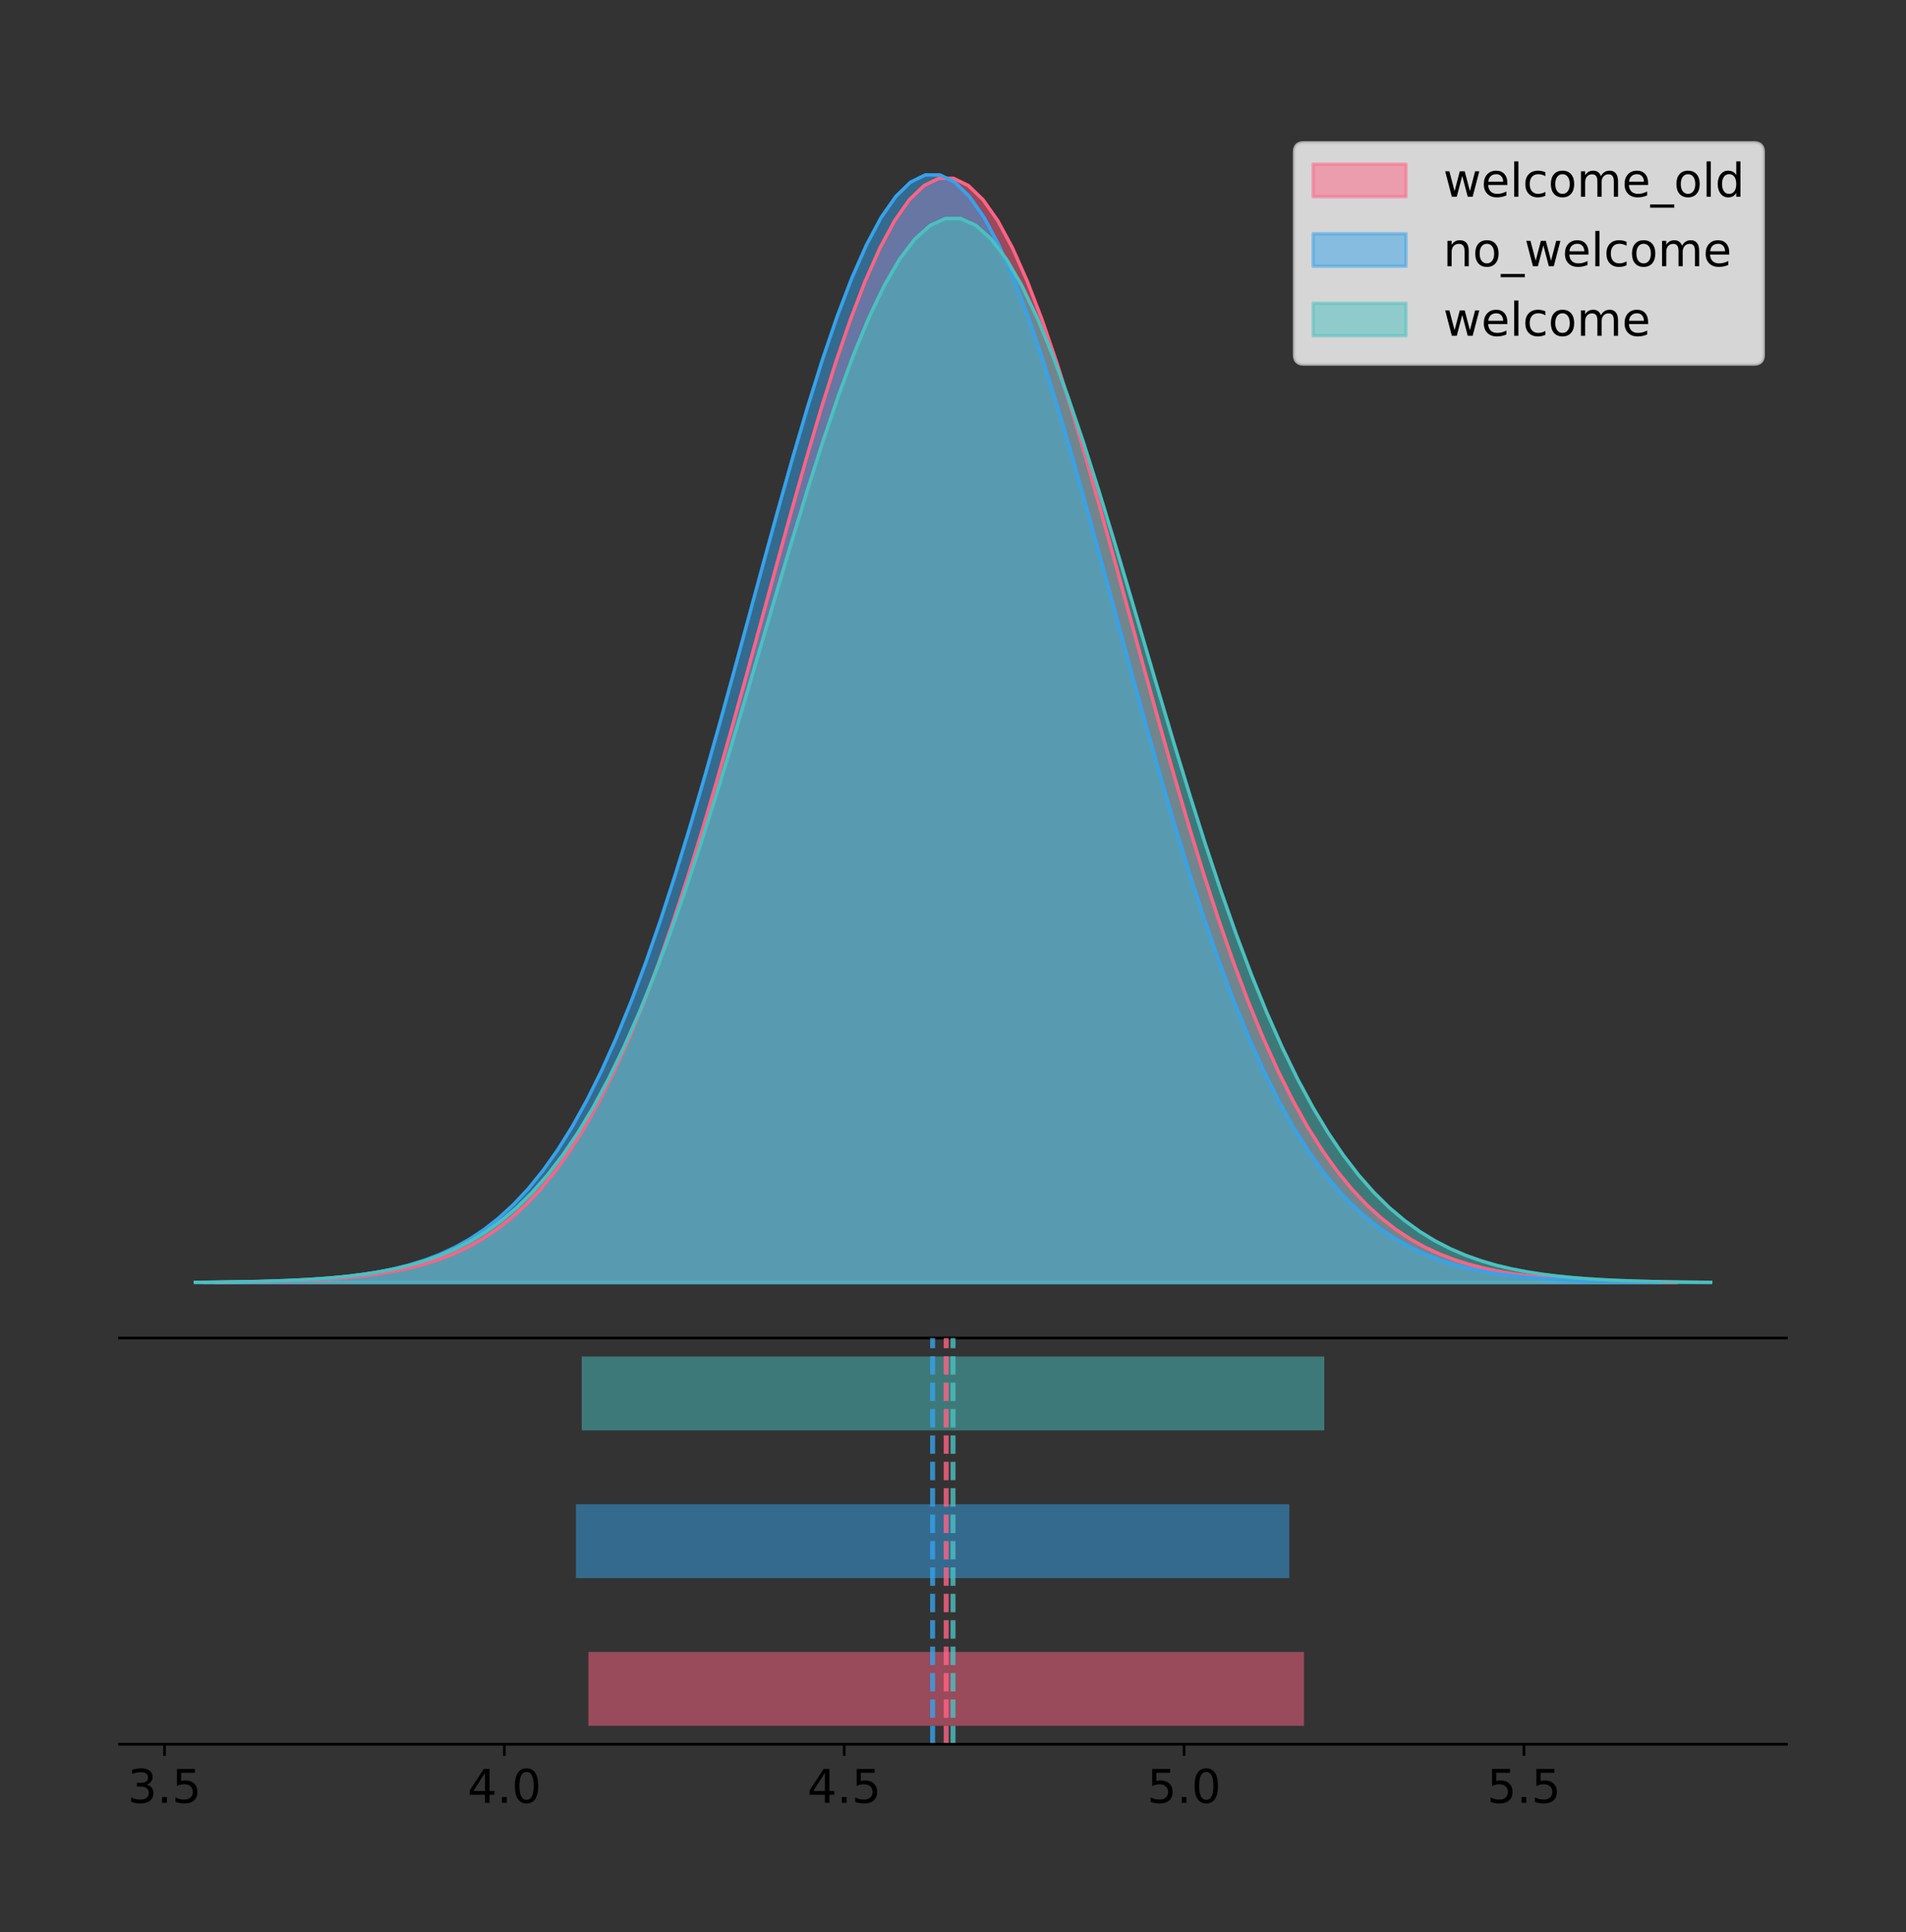 <?xml version="1.0" encoding="utf-8" standalone="no"?>
<!DOCTYPE svg PUBLIC "-//W3C//DTD SVG 1.1//EN"
  "http://www.w3.org/Graphics/SVG/1.1/DTD/svg11.dtd">
<!-- Created with matplotlib (https://matplotlib.org/) -->
<svg height="581.789pt" version="1.1" viewBox="0 0 574.2 581.789" width="574.2pt" xmlns="http://www.w3.org/2000/svg" xmlns:xlink="http://www.w3.org/1999/xlink">
 <rect x="0" y="0" width="574.2" height="581.789" fill="#333333" stroke="none"/>
 <defs>
  <style type="text/css">
*{stroke-linecap:butt;stroke-linejoin:round;}
  </style>
 </defs>
 <g id="figure_1">
  <g id="patch_1">
   <path d="M 0 581.789 
L 574.2 581.789 
L 574.2 0 
L 0 0 
z
" style="fill:none;"/>
  </g>
  <g id="axes_1">
   <g id="patch_2">
    <path d="M 36 402.93 
L 538.2 402.93 
L 538.2 36 
L 36 36 
z
" style="fill:none;"/>
   </g>
   <g id="PolyCollection_1">
    <defs>
     <path d="M 65.082 -195.538 
L 65.082 -195.65 
L 69.526 -195.692 
L 73.97 -195.748 
L 78.414 -195.824 
L 82.858 -195.924 
L 87.302 -196.056 
L 91.745 -196.228 
L 96.189 -196.452 
L 100.633 -196.741 
L 105.077 -197.11 
L 109.521 -197.579 
L 113.965 -198.171 
L 118.408 -198.912 
L 122.852 -199.835 
L 127.296 -200.973 
L 131.74 -202.369 
L 136.184 -204.067 
L 140.628 -206.118 
L 145.071 -208.576 
L 149.515 -211.502 
L 153.959 -214.957 
L 158.403 -219.005 
L 162.847 -223.713 
L 167.291 -229.145 
L 171.734 -235.364 
L 176.178 -242.426 
L 180.622 -250.382 
L 185.066 -259.269 
L 189.51 -269.115 
L 193.954 -279.929 
L 198.397 -291.703 
L 202.841 -304.406 
L 207.285 -317.984 
L 211.729 -332.36 
L 216.173 -347.429 
L 220.617 -363.059 
L 225.06 -379.096 
L 229.504 -395.358 
L 233.948 -411.646 
L 238.392 -427.74 
L 242.836 -443.408 
L 247.28 -458.412 
L 251.724 -472.51 
L 256.167 -485.464 
L 260.611 -497.048 
L 265.055 -507.055 
L 269.499 -515.299 
L 273.943 -521.625 
L 278.387 -525.911 
L 282.83 -528.076 
L 287.274 -528.076 
L 291.718 -525.911 
L 296.162 -521.625 
L 300.606 -515.299 
L 305.05 -507.055 
L 309.493 -497.048 
L 313.937 -485.464 
L 318.381 -472.51 
L 322.825 -458.412 
L 327.269 -443.408 
L 331.713 -427.74 
L 336.156 -411.646 
L 340.6 -395.358 
L 345.044 -379.096 
L 349.488 -363.059 
L 353.932 -347.429 
L 358.376 -332.36 
L 362.819 -317.984 
L 367.263 -304.406 
L 371.707 -291.703 
L 376.151 -279.929 
L 380.595 -269.115 
L 385.039 -259.269 
L 389.482 -250.382 
L 393.926 -242.426 
L 398.37 -235.364 
L 402.814 -229.145 
L 407.258 -223.713 
L 411.702 -219.005 
L 416.145 -214.957 
L 420.589 -211.502 
L 425.033 -208.576 
L 429.477 -206.118 
L 433.921 -204.067 
L 438.365 -202.369 
L 442.808 -200.973 
L 447.252 -199.835 
L 451.696 -198.912 
L 456.14 -198.171 
L 460.584 -197.579 
L 465.028 -197.11 
L 469.471 -196.741 
L 473.915 -196.452 
L 478.359 -196.228 
L 482.803 -196.056 
L 487.247 -195.924 
L 491.691 -195.824 
L 496.134 -195.748 
L 500.578 -195.692 
L 505.022 -195.65 
L 505.022 -195.538 
L 505.022 -195.538 
L 500.578 -195.538 
L 496.134 -195.538 
L 491.691 -195.538 
L 487.247 -195.538 
L 482.803 -195.538 
L 478.359 -195.538 
L 473.915 -195.538 
L 469.471 -195.538 
L 465.028 -195.538 
L 460.584 -195.538 
L 456.14 -195.538 
L 451.696 -195.538 
L 447.252 -195.538 
L 442.808 -195.538 
L 438.365 -195.538 
L 433.921 -195.538 
L 429.477 -195.538 
L 425.033 -195.538 
L 420.589 -195.538 
L 416.145 -195.538 
L 411.702 -195.538 
L 407.258 -195.538 
L 402.814 -195.538 
L 398.37 -195.538 
L 393.926 -195.538 
L 389.482 -195.538 
L 385.039 -195.538 
L 380.595 -195.538 
L 376.151 -195.538 
L 371.707 -195.538 
L 367.263 -195.538 
L 362.819 -195.538 
L 358.376 -195.538 
L 353.932 -195.538 
L 349.488 -195.538 
L 345.044 -195.538 
L 340.6 -195.538 
L 336.156 -195.538 
L 331.713 -195.538 
L 327.269 -195.538 
L 322.825 -195.538 
L 318.381 -195.538 
L 313.937 -195.538 
L 309.493 -195.538 
L 305.05 -195.538 
L 300.606 -195.538 
L 296.162 -195.538 
L 291.718 -195.538 
L 287.274 -195.538 
L 282.83 -195.538 
L 278.387 -195.538 
L 273.943 -195.538 
L 269.499 -195.538 
L 265.055 -195.538 
L 260.611 -195.538 
L 256.167 -195.538 
L 251.724 -195.538 
L 247.28 -195.538 
L 242.836 -195.538 
L 238.392 -195.538 
L 233.948 -195.538 
L 229.504 -195.538 
L 225.06 -195.538 
L 220.617 -195.538 
L 216.173 -195.538 
L 211.729 -195.538 
L 207.285 -195.538 
L 202.841 -195.538 
L 198.397 -195.538 
L 193.954 -195.538 
L 189.51 -195.538 
L 185.066 -195.538 
L 180.622 -195.538 
L 176.178 -195.538 
L 171.734 -195.538 
L 167.291 -195.538 
L 162.847 -195.538 
L 158.403 -195.538 
L 153.959 -195.538 
L 149.515 -195.538 
L 145.071 -195.538 
L 140.628 -195.538 
L 136.184 -195.538 
L 131.74 -195.538 
L 127.296 -195.538 
L 122.852 -195.538 
L 118.408 -195.538 
L 113.965 -195.538 
L 109.521 -195.538 
L 105.077 -195.538 
L 100.633 -195.538 
L 96.189 -195.538 
L 91.745 -195.538 
L 87.302 -195.538 
L 82.858 -195.538 
L 78.414 -195.538 
L 73.97 -195.538 
L 69.526 -195.538 
L 65.082 -195.538 
z
" id="m2303368a21" style="stroke:#ff6384;stroke-opacity:0.5;"/>
    </defs>
    <g clip-path="url(#pbd163d0c3d)">
     <use style="fill:#ff6384;fill-opacity:0.5;stroke:#ff6384;stroke-opacity:0.5;" x="0" xlink:href="#m2303368a21" y="581.789"/>
    </g>
   </g>
   <g id="PolyCollection_2">
    <defs>
     <path d="M 61.669 -195.538 
L 61.669 -195.65 
L 66.099 -195.692 
L 70.53 -195.749 
L 74.96 -195.825 
L 79.39 -195.925 
L 83.82 -196.058 
L 88.25 -196.23 
L 92.68 -196.455 
L 97.11 -196.744 
L 101.54 -197.115 
L 105.97 -197.585 
L 110.4 -198.179 
L 114.83 -198.923 
L 119.26 -199.848 
L 123.69 -200.99 
L 128.12 -202.39 
L 132.55 -204.093 
L 136.98 -206.151 
L 141.41 -208.617 
L 145.84 -211.552 
L 150.27 -215.017 
L 154.7 -219.078 
L 159.131 -223.801 
L 163.561 -229.25 
L 167.991 -235.488 
L 172.421 -242.572 
L 176.851 -250.552 
L 181.281 -259.468 
L 185.711 -269.344 
L 190.141 -280.192 
L 194.571 -292.002 
L 199.001 -304.744 
L 203.431 -318.365 
L 207.861 -332.786 
L 212.291 -347.901 
L 216.721 -363.58 
L 221.151 -379.667 
L 225.581 -395.98 
L 230.011 -412.318 
L 234.441 -428.462 
L 238.871 -444.18 
L 243.301 -459.23 
L 247.731 -473.372 
L 252.162 -486.366 
L 256.592 -497.987 
L 261.022 -508.025 
L 265.452 -516.294 
L 269.882 -522.64 
L 274.312 -526.94 
L 278.742 -529.111 
L 283.172 -529.111 
L 287.602 -526.94 
L 292.032 -522.64 
L 296.462 -516.294 
L 300.892 -508.025 
L 305.322 -497.987 
L 309.752 -486.366 
L 314.182 -473.372 
L 318.612 -459.23 
L 323.042 -444.18 
L 327.472 -428.462 
L 331.902 -412.318 
L 336.332 -395.98 
L 340.762 -379.667 
L 345.193 -363.58 
L 349.623 -347.901 
L 354.053 -332.786 
L 358.483 -318.365 
L 362.913 -304.744 
L 367.343 -292.002 
L 371.773 -280.192 
L 376.203 -269.344 
L 380.633 -259.468 
L 385.063 -250.552 
L 389.493 -242.572 
L 393.923 -235.488 
L 398.353 -229.25 
L 402.783 -223.801 
L 407.213 -219.078 
L 411.643 -215.017 
L 416.073 -211.552 
L 420.503 -208.617 
L 424.933 -206.151 
L 429.363 -204.093 
L 433.793 -202.39 
L 438.224 -200.99 
L 442.654 -199.848 
L 447.084 -198.923 
L 451.514 -198.179 
L 455.944 -197.585 
L 460.374 -197.115 
L 464.804 -196.744 
L 469.234 -196.455 
L 473.664 -196.23 
L 478.094 -196.058 
L 482.524 -195.925 
L 486.954 -195.825 
L 491.384 -195.749 
L 495.814 -195.692 
L 500.244 -195.65 
L 500.244 -195.538 
L 500.244 -195.538 
L 495.814 -195.538 
L 491.384 -195.538 
L 486.954 -195.538 
L 482.524 -195.538 
L 478.094 -195.538 
L 473.664 -195.538 
L 469.234 -195.538 
L 464.804 -195.538 
L 460.374 -195.538 
L 455.944 -195.538 
L 451.514 -195.538 
L 447.084 -195.538 
L 442.654 -195.538 
L 438.224 -195.538 
L 433.793 -195.538 
L 429.363 -195.538 
L 424.933 -195.538 
L 420.503 -195.538 
L 416.073 -195.538 
L 411.643 -195.538 
L 407.213 -195.538 
L 402.783 -195.538 
L 398.353 -195.538 
L 393.923 -195.538 
L 389.493 -195.538 
L 385.063 -195.538 
L 380.633 -195.538 
L 376.203 -195.538 
L 371.773 -195.538 
L 367.343 -195.538 
L 362.913 -195.538 
L 358.483 -195.538 
L 354.053 -195.538 
L 349.623 -195.538 
L 345.193 -195.538 
L 340.762 -195.538 
L 336.332 -195.538 
L 331.902 -195.538 
L 327.472 -195.538 
L 323.042 -195.538 
L 318.612 -195.538 
L 314.182 -195.538 
L 309.752 -195.538 
L 305.322 -195.538 
L 300.892 -195.538 
L 296.462 -195.538 
L 292.032 -195.538 
L 287.602 -195.538 
L 283.172 -195.538 
L 278.742 -195.538 
L 274.312 -195.538 
L 269.882 -195.538 
L 265.452 -195.538 
L 261.022 -195.538 
L 256.592 -195.538 
L 252.162 -195.538 
L 247.731 -195.538 
L 243.301 -195.538 
L 238.871 -195.538 
L 234.441 -195.538 
L 230.011 -195.538 
L 225.581 -195.538 
L 221.151 -195.538 
L 216.721 -195.538 
L 212.291 -195.538 
L 207.861 -195.538 
L 203.431 -195.538 
L 199.001 -195.538 
L 194.571 -195.538 
L 190.141 -195.538 
L 185.711 -195.538 
L 181.281 -195.538 
L 176.851 -195.538 
L 172.421 -195.538 
L 167.991 -195.538 
L 163.561 -195.538 
L 159.131 -195.538 
L 154.7 -195.538 
L 150.27 -195.538 
L 145.84 -195.538 
L 141.41 -195.538 
L 136.98 -195.538 
L 132.55 -195.538 
L 128.12 -195.538 
L 123.69 -195.538 
L 119.26 -195.538 
L 114.83 -195.538 
L 110.4 -195.538 
L 105.97 -195.538 
L 101.54 -195.538 
L 97.11 -195.538 
L 92.68 -195.538 
L 88.25 -195.538 
L 83.82 -195.538 
L 79.39 -195.538 
L 74.96 -195.538 
L 70.53 -195.538 
L 66.099 -195.538 
L 61.669 -195.538 
z
" id="m83aea1d8f0" style="stroke:#36a2eb;stroke-opacity:0.5;"/>
    </defs>
    <g clip-path="url(#pbd163d0c3d)">
     <use style="fill:#36a2eb;fill-opacity:0.5;stroke:#36a2eb;stroke-opacity:0.5;" x="0" xlink:href="#m83aea1d8f0" y="581.789"/>
    </g>
   </g>
   <g id="PolyCollection_3">
    <defs>
     <path d="M 58.827 -195.538 
L 58.827 -195.646 
L 63.439 -195.686 
L 68.05 -195.741 
L 72.662 -195.814 
L 77.274 -195.91 
L 81.885 -196.037 
L 86.497 -196.203 
L 91.108 -196.419 
L 95.72 -196.697 
L 100.331 -197.053 
L 104.943 -197.505 
L 109.555 -198.075 
L 114.166 -198.79 
L 118.778 -199.678 
L 123.389 -200.775 
L 128.001 -202.12 
L 132.612 -203.757 
L 137.224 -205.733 
L 141.836 -208.102 
L 146.447 -210.921 
L 151.059 -214.25 
L 155.67 -218.151 
L 160.282 -222.688 
L 164.893 -227.923 
L 169.505 -233.915 
L 174.117 -240.721 
L 178.728 -248.387 
L 183.34 -256.951 
L 187.951 -266.439 
L 192.563 -276.86 
L 197.174 -288.205 
L 201.786 -300.446 
L 206.398 -313.531 
L 211.009 -327.383 
L 215.621 -341.904 
L 220.232 -356.966 
L 224.844 -372.419 
L 229.455 -388.09 
L 234.067 -403.785 
L 238.679 -419.294 
L 243.29 -434.393 
L 247.902 -448.851 
L 252.513 -462.435 
L 257.125 -474.918 
L 261.736 -486.082 
L 266.348 -495.724 
L 270.96 -503.668 
L 275.571 -509.764 
L 280.183 -513.895 
L 284.794 -515.981 
L 289.406 -515.981 
L 294.017 -513.895 
L 298.629 -509.764 
L 303.24 -503.668 
L 307.852 -495.724 
L 312.464 -486.082 
L 317.075 -474.918 
L 321.687 -462.435 
L 326.298 -448.851 
L 330.91 -434.393 
L 335.521 -419.294 
L 340.133 -403.785 
L 344.745 -388.09 
L 349.356 -372.419 
L 353.968 -356.966 
L 358.579 -341.904 
L 363.191 -327.383 
L 367.802 -313.531 
L 372.414 -300.446 
L 377.026 -288.205 
L 381.637 -276.86 
L 386.249 -266.439 
L 390.86 -256.951 
L 395.472 -248.387 
L 400.083 -240.721 
L 404.695 -233.915 
L 409.307 -227.923 
L 413.918 -222.688 
L 418.53 -218.151 
L 423.141 -214.25 
L 427.753 -210.921 
L 432.364 -208.102 
L 436.976 -205.733 
L 441.588 -203.757 
L 446.199 -202.12 
L 450.811 -200.775 
L 455.422 -199.678 
L 460.034 -198.79 
L 464.645 -198.075 
L 469.257 -197.505 
L 473.869 -197.053 
L 478.48 -196.697 
L 483.092 -196.419 
L 487.703 -196.203 
L 492.315 -196.037 
L 496.926 -195.91 
L 501.538 -195.814 
L 506.15 -195.741 
L 510.761 -195.686 
L 515.373 -195.646 
L 515.373 -195.538 
L 515.373 -195.538 
L 510.761 -195.538 
L 506.15 -195.538 
L 501.538 -195.538 
L 496.926 -195.538 
L 492.315 -195.538 
L 487.703 -195.538 
L 483.092 -195.538 
L 478.48 -195.538 
L 473.869 -195.538 
L 469.257 -195.538 
L 464.645 -195.538 
L 460.034 -195.538 
L 455.422 -195.538 
L 450.811 -195.538 
L 446.199 -195.538 
L 441.588 -195.538 
L 436.976 -195.538 
L 432.364 -195.538 
L 427.753 -195.538 
L 423.141 -195.538 
L 418.53 -195.538 
L 413.918 -195.538 
L 409.307 -195.538 
L 404.695 -195.538 
L 400.083 -195.538 
L 395.472 -195.538 
L 390.86 -195.538 
L 386.249 -195.538 
L 381.637 -195.538 
L 377.026 -195.538 
L 372.414 -195.538 
L 367.802 -195.538 
L 363.191 -195.538 
L 358.579 -195.538 
L 353.968 -195.538 
L 349.356 -195.538 
L 344.745 -195.538 
L 340.133 -195.538 
L 335.521 -195.538 
L 330.91 -195.538 
L 326.298 -195.538 
L 321.687 -195.538 
L 317.075 -195.538 
L 312.464 -195.538 
L 307.852 -195.538 
L 303.24 -195.538 
L 298.629 -195.538 
L 294.017 -195.538 
L 289.406 -195.538 
L 284.794 -195.538 
L 280.183 -195.538 
L 275.571 -195.538 
L 270.96 -195.538 
L 266.348 -195.538 
L 261.736 -195.538 
L 257.125 -195.538 
L 252.513 -195.538 
L 247.902 -195.538 
L 243.29 -195.538 
L 238.679 -195.538 
L 234.067 -195.538 
L 229.455 -195.538 
L 224.844 -195.538 
L 220.232 -195.538 
L 215.621 -195.538 
L 211.009 -195.538 
L 206.398 -195.538 
L 201.786 -195.538 
L 197.174 -195.538 
L 192.563 -195.538 
L 187.951 -195.538 
L 183.34 -195.538 
L 178.728 -195.538 
L 174.117 -195.538 
L 169.505 -195.538 
L 164.893 -195.538 
L 160.282 -195.538 
L 155.67 -195.538 
L 151.059 -195.538 
L 146.447 -195.538 
L 141.836 -195.538 
L 137.224 -195.538 
L 132.612 -195.538 
L 128.001 -195.538 
L 123.389 -195.538 
L 118.778 -195.538 
L 114.166 -195.538 
L 109.555 -195.538 
L 104.943 -195.538 
L 100.331 -195.538 
L 95.72 -195.538 
L 91.108 -195.538 
L 86.497 -195.538 
L 81.885 -195.538 
L 77.274 -195.538 
L 72.662 -195.538 
L 68.05 -195.538 
L 63.439 -195.538 
L 58.827 -195.538 
z
" id="mfb33863242" style="stroke:#4bc0c0;stroke-opacity:0.5;"/>
    </defs>
    <g clip-path="url(#pbd163d0c3d)">
     <use style="fill:#4bc0c0;fill-opacity:0.5;stroke:#4bc0c0;stroke-opacity:0.5;" x="0" xlink:href="#mfb33863242" y="581.789"/>
    </g>
   </g>
   <g id="line2d_1">
    <path clip-path="url(#pbd163d0c3d)" d="M 65.082 386.14 
L 69.526 386.098 
L 73.97 386.041 
L 78.414 385.965 
L 82.858 385.865 
L 87.302 385.733 
L 91.745 385.561 
L 96.189 385.337 
L 100.633 385.049 
L 105.077 384.68 
L 109.521 384.21 
L 113.965 383.619 
L 118.408 382.877 
L 122.852 381.955 
L 127.296 380.816 
L 131.74 379.421 
L 136.184 377.723 
L 140.628 375.672 
L 145.071 373.213 
L 149.515 370.287 
L 153.959 366.833 
L 158.403 362.784 
L 162.847 358.076 
L 167.291 352.644 
L 171.734 346.425 
L 176.178 339.363 
L 180.622 331.408 
L 185.066 322.52 
L 189.51 312.674 
L 193.954 301.86 
L 198.397 290.087 
L 202.841 277.384 
L 207.285 263.805 
L 211.729 249.429 
L 216.173 234.361 
L 220.617 218.73 
L 225.06 202.694 
L 229.504 186.431 
L 233.948 170.144 
L 238.392 154.05 
L 242.836 138.381 
L 247.28 123.377 
L 251.724 109.28 
L 256.167 96.326 
L 260.611 84.741 
L 265.055 74.734 
L 269.499 66.49 
L 273.943 60.165 
L 278.387 55.878 
L 282.83 53.714 
L 287.274 53.714 
L 291.718 55.878 
L 296.162 60.165 
L 300.606 66.49 
L 305.05 74.734 
L 309.493 84.741 
L 313.937 96.326 
L 318.381 109.28 
L 322.825 123.377 
L 327.269 138.381 
L 331.713 154.05 
L 336.156 170.144 
L 340.6 186.431 
L 345.044 202.694 
L 349.488 218.73 
L 353.932 234.361 
L 358.376 249.429 
L 362.819 263.805 
L 367.263 277.384 
L 371.707 290.087 
L 376.151 301.86 
L 380.595 312.674 
L 385.039 322.52 
L 389.482 331.408 
L 393.926 339.363 
L 398.37 346.425 
L 402.814 352.644 
L 407.258 358.076 
L 411.702 362.784 
L 416.145 366.833 
L 420.589 370.287 
L 425.033 373.213 
L 429.477 375.672 
L 433.921 377.723 
L 438.365 379.421 
L 442.808 380.816 
L 447.252 381.955 
L 451.696 382.877 
L 456.14 383.619 
L 460.584 384.21 
L 465.028 384.68 
L 469.471 385.049 
L 473.915 385.337 
L 478.359 385.561 
L 482.803 385.733 
L 487.247 385.865 
L 491.691 385.965 
L 496.134 386.041 
L 500.578 386.098 
L 505.022 386.14 
" style="fill:none;stroke:#ff6384;stroke-linecap:square;"/>
   </g>
   <g id="line2d_2">
    <path clip-path="url(#pbd163d0c3d)" d="M 61.669 386.139 
L 66.099 386.097 
L 70.53 386.04 
L 74.96 385.965 
L 79.39 385.864 
L 83.82 385.732 
L 88.25 385.559 
L 92.68 385.334 
L 97.11 385.045 
L 101.54 384.675 
L 105.97 384.204 
L 110.4 383.61 
L 114.83 382.867 
L 119.26 381.941 
L 123.69 380.799 
L 128.12 379.399 
L 132.55 377.696 
L 136.98 375.639 
L 141.41 373.172 
L 145.84 370.238 
L 150.27 366.772 
L 154.7 362.711 
L 159.131 357.989 
L 163.561 352.539 
L 167.991 346.301 
L 172.421 339.217 
L 176.851 331.237 
L 181.281 322.322 
L 185.711 312.445 
L 190.141 301.597 
L 194.571 289.787 
L 199.001 277.045 
L 203.431 263.424 
L 207.861 249.004 
L 212.291 233.888 
L 216.721 218.209 
L 221.151 202.123 
L 225.581 185.809 
L 230.011 169.471 
L 234.441 153.327 
L 238.871 137.61 
L 243.301 122.559 
L 247.731 108.418 
L 252.162 95.423 
L 256.592 83.803 
L 261.022 73.765 
L 265.452 65.495 
L 269.882 59.15 
L 274.312 54.85 
L 278.742 52.679 
L 283.172 52.679 
L 287.602 54.85 
L 292.032 59.15 
L 296.462 65.495 
L 300.892 73.765 
L 305.322 83.803 
L 309.752 95.423 
L 314.182 108.418 
L 318.612 122.559 
L 323.042 137.61 
L 327.472 153.327 
L 331.902 169.471 
L 336.332 185.809 
L 340.762 202.123 
L 345.193 218.209 
L 349.623 233.888 
L 354.053 249.004 
L 358.483 263.424 
L 362.913 277.045 
L 367.343 289.787 
L 371.773 301.597 
L 376.203 312.445 
L 380.633 322.322 
L 385.063 331.237 
L 389.493 339.217 
L 393.923 346.301 
L 398.353 352.539 
L 402.783 357.989 
L 407.213 362.711 
L 411.643 366.772 
L 416.073 370.238 
L 420.503 373.172 
L 424.933 375.639 
L 429.363 377.696 
L 433.793 379.399 
L 438.224 380.799 
L 442.654 381.941 
L 447.084 382.867 
L 451.514 383.61 
L 455.944 384.204 
L 460.374 384.675 
L 464.804 385.045 
L 469.234 385.334 
L 473.664 385.559 
L 478.094 385.732 
L 482.524 385.864 
L 486.954 385.965 
L 491.384 386.04 
L 495.814 386.097 
L 500.244 386.139 
" style="fill:none;stroke:#36a2eb;stroke-linecap:square;"/>
   </g>
   <g id="line2d_3">
    <path clip-path="url(#pbd163d0c3d)" d="M 58.827 386.144 
L 63.439 386.103 
L 68.05 386.049 
L 72.662 385.976 
L 77.274 385.879 
L 81.885 385.752 
L 86.497 385.586 
L 91.108 385.37 
L 95.72 385.093 
L 100.331 384.737 
L 104.943 384.285 
L 109.555 383.714 
L 114.166 383 
L 118.778 382.111 
L 123.389 381.014 
L 128.001 379.669 
L 132.612 378.033 
L 137.224 376.056 
L 141.836 373.687 
L 146.447 370.868 
L 151.059 367.539 
L 155.67 363.638 
L 160.282 359.101 
L 164.893 353.866 
L 169.505 347.874 
L 174.117 341.068 
L 178.728 333.402 
L 183.34 324.838 
L 187.951 315.35 
L 192.563 304.93 
L 197.174 293.584 
L 201.786 281.344 
L 206.398 268.259 
L 211.009 254.406 
L 215.621 239.886 
L 220.232 224.823 
L 224.844 209.37 
L 229.455 193.699 
L 234.067 178.004 
L 238.679 162.495 
L 243.29 147.397 
L 247.902 132.939 
L 252.513 119.354 
L 257.125 106.871 
L 261.736 95.708 
L 266.348 86.065 
L 270.96 78.121 
L 275.571 72.025 
L 280.183 67.895 
L 284.794 65.809 
L 289.406 65.809 
L 294.017 67.895 
L 298.629 72.025 
L 303.24 78.121 
L 307.852 86.065 
L 312.464 95.708 
L 317.075 106.871 
L 321.687 119.354 
L 326.298 132.939 
L 330.91 147.397 
L 335.521 162.495 
L 340.133 178.004 
L 344.745 193.699 
L 349.356 209.37 
L 353.968 224.823 
L 358.579 239.886 
L 363.191 254.406 
L 367.802 268.259 
L 372.414 281.344 
L 377.026 293.584 
L 381.637 304.93 
L 386.249 315.35 
L 390.86 324.838 
L 395.472 333.402 
L 400.083 341.068 
L 404.695 347.874 
L 409.307 353.866 
L 413.918 359.101 
L 418.53 363.638 
L 423.141 367.539 
L 427.753 370.868 
L 432.364 373.687 
L 436.976 376.056 
L 441.588 378.033 
L 446.199 379.669 
L 450.811 381.014 
L 455.422 382.111 
L 460.034 383 
L 464.645 383.714 
L 469.257 384.285 
L 473.869 384.737 
L 478.48 385.093 
L 483.092 385.37 
L 487.703 385.586 
L 492.315 385.752 
L 496.926 385.879 
L 501.538 385.976 
L 506.15 386.049 
L 510.761 386.103 
L 515.373 386.144 
" style="fill:none;stroke:#4bc0c0;stroke-linecap:square;"/>
   </g>
   <g id="patch_3">
    <path d="M 36 402.93 
L 538.2 402.93 
" style="fill:none;stroke:#000000;stroke-linecap:square;stroke-linejoin:miter;stroke-width:0.8;"/>
   </g>
   <g id="legend_1">
    <g id="patch_4">
     <path d="M 392.788 109.627 
L 528.4 109.627 
Q 531.2 109.627 531.2 106.827 
L 531.2 45.8 
Q 531.2 43 528.4 43 
L 392.788 43 
Q 389.988 43 389.988 45.8 
L 389.988 106.827 
Q 389.988 109.627 392.788 109.627 
z
" style="fill:#ffffff;opacity:0.8;stroke:#cccccc;stroke-linejoin:miter;"/>
    </g>
    <g id="patch_5">
     <path d="M 395.588 59.238 
L 423.588 59.238 
L 423.588 49.438 
L 395.588 49.438 
z
" style="fill:#ff6384;opacity:0.5;stroke:#ff6384;stroke-linejoin:miter;"/>
    </g>
    <g id="text_1">
     <!-- welcome_old -->
     <defs>
      <path d="M 4.203 54.688 
L 13.188 54.688 
L 24.422 12.016 
L 35.594 54.688 
L 46.188 54.688 
L 57.422 12.016 
L 68.609 54.688 
L 77.594 54.688 
L 63.281 0 
L 52.688 0 
L 40.922 44.828 
L 29.109 0 
L 18.5 0 
z
" id="DejaVuSans-119"/>
      <path d="M 56.203 29.594 
L 56.203 25.203 
L 14.891 25.203 
Q 15.484 15.922 20.484 11.062 
Q 25.484 6.203 34.422 6.203 
Q 39.594 6.203 44.453 7.469 
Q 49.312 8.734 54.109 11.281 
L 54.109 2.781 
Q 49.266 0.734 44.188 -0.344 
Q 39.109 -1.422 33.891 -1.422 
Q 20.797 -1.422 13.156 6.188 
Q 5.516 13.812 5.516 26.812 
Q 5.516 40.234 12.766 48.109 
Q 20.016 56 32.328 56 
Q 43.359 56 49.781 48.891 
Q 56.203 41.797 56.203 29.594 
z
M 47.219 32.234 
Q 47.125 39.594 43.094 43.984 
Q 39.062 48.391 32.422 48.391 
Q 24.906 48.391 20.391 44.141 
Q 15.875 39.891 15.188 32.172 
z
" id="DejaVuSans-101"/>
      <path d="M 9.422 75.984 
L 18.406 75.984 
L 18.406 0 
L 9.422 0 
z
" id="DejaVuSans-108"/>
      <path d="M 48.781 52.594 
L 48.781 44.188 
Q 44.969 46.297 41.141 47.344 
Q 37.312 48.391 33.406 48.391 
Q 24.656 48.391 19.812 42.844 
Q 14.984 37.312 14.984 27.297 
Q 14.984 17.281 19.812 11.734 
Q 24.656 6.203 33.406 6.203 
Q 37.312 6.203 41.141 7.25 
Q 44.969 8.297 48.781 10.406 
L 48.781 2.094 
Q 45.016 0.344 40.984 -0.531 
Q 36.969 -1.422 32.422 -1.422 
Q 20.062 -1.422 12.781 6.344 
Q 5.516 14.109 5.516 27.297 
Q 5.516 40.672 12.859 48.328 
Q 20.219 56 33.016 56 
Q 37.156 56 41.109 55.141 
Q 45.062 54.297 48.781 52.594 
z
" id="DejaVuSans-99"/>
      <path d="M 30.609 48.391 
Q 23.391 48.391 19.188 42.75 
Q 14.984 37.109 14.984 27.297 
Q 14.984 17.484 19.156 11.844 
Q 23.344 6.203 30.609 6.203 
Q 37.797 6.203 41.984 11.859 
Q 46.188 17.531 46.188 27.297 
Q 46.188 37.016 41.984 42.703 
Q 37.797 48.391 30.609 48.391 
z
M 30.609 56 
Q 42.328 56 49.016 48.375 
Q 55.719 40.766 55.719 27.297 
Q 55.719 13.875 49.016 6.219 
Q 42.328 -1.422 30.609 -1.422 
Q 18.844 -1.422 12.172 6.219 
Q 5.516 13.875 5.516 27.297 
Q 5.516 40.766 12.172 48.375 
Q 18.844 56 30.609 56 
z
" id="DejaVuSans-111"/>
      <path d="M 52 44.188 
Q 55.375 50.25 60.062 53.125 
Q 64.75 56 71.094 56 
Q 79.641 56 84.281 50.016 
Q 88.922 44.047 88.922 33.016 
L 88.922 0 
L 79.891 0 
L 79.891 32.719 
Q 79.891 40.578 77.094 44.375 
Q 74.312 48.188 68.609 48.188 
Q 61.625 48.188 57.562 43.547 
Q 53.516 38.922 53.516 30.906 
L 53.516 0 
L 44.484 0 
L 44.484 32.719 
Q 44.484 40.625 41.703 44.406 
Q 38.922 48.188 33.109 48.188 
Q 26.219 48.188 22.156 43.531 
Q 18.109 38.875 18.109 30.906 
L 18.109 0 
L 9.078 0 
L 9.078 54.688 
L 18.109 54.688 
L 18.109 46.188 
Q 21.188 51.219 25.484 53.609 
Q 29.781 56 35.688 56 
Q 41.656 56 45.828 52.969 
Q 50 49.953 52 44.188 
z
" id="DejaVuSans-109"/>
      <path d="M 50.984 -16.609 
L 50.984 -23.578 
L -0.984 -23.578 
L -0.984 -16.609 
z
" id="DejaVuSans-95"/>
      <path d="M 45.406 46.391 
L 45.406 75.984 
L 54.391 75.984 
L 54.391 0 
L 45.406 0 
L 45.406 8.203 
Q 42.578 3.328 38.25 0.953 
Q 33.938 -1.422 27.875 -1.422 
Q 17.969 -1.422 11.734 6.484 
Q 5.516 14.406 5.516 27.297 
Q 5.516 40.188 11.734 48.094 
Q 17.969 56 27.875 56 
Q 33.938 56 38.25 53.625 
Q 42.578 51.266 45.406 46.391 
z
M 14.797 27.297 
Q 14.797 17.391 18.875 11.75 
Q 22.953 6.109 30.078 6.109 
Q 37.203 6.109 41.297 11.75 
Q 45.406 17.391 45.406 27.297 
Q 45.406 37.203 41.297 42.844 
Q 37.203 48.484 30.078 48.484 
Q 22.953 48.484 18.875 42.844 
Q 14.797 37.203 14.797 27.297 
z
" id="DejaVuSans-100"/>
     </defs>
     <g transform="translate(434.788 59.238)scale(0.14 -0.14)">
      <use xlink:href="#DejaVuSans-119"/>
      <use x="81.787" xlink:href="#DejaVuSans-101"/>
      <use x="143.311" xlink:href="#DejaVuSans-108"/>
      <use x="171.094" xlink:href="#DejaVuSans-99"/>
      <use x="226.074" xlink:href="#DejaVuSans-111"/>
      <use x="287.256" xlink:href="#DejaVuSans-109"/>
      <use x="384.668" xlink:href="#DejaVuSans-101"/>
      <use x="446.191" xlink:href="#DejaVuSans-95"/>
      <use x="496.191" xlink:href="#DejaVuSans-111"/>
      <use x="557.373" xlink:href="#DejaVuSans-108"/>
      <use x="585.156" xlink:href="#DejaVuSans-100"/>
     </g>
    </g>
    <g id="patch_6">
     <path d="M 395.588 80.177 
L 423.588 80.177 
L 423.588 70.377 
L 395.588 70.377 
z
" style="fill:#36a2eb;opacity:0.5;stroke:#36a2eb;stroke-linejoin:miter;"/>
    </g>
    <g id="text_2">
     <!-- no_welcome -->
     <defs>
      <path d="M 54.891 33.016 
L 54.891 0 
L 45.906 0 
L 45.906 32.719 
Q 45.906 40.484 42.875 44.328 
Q 39.844 48.188 33.797 48.188 
Q 26.516 48.188 22.312 43.547 
Q 18.109 38.922 18.109 30.906 
L 18.109 0 
L 9.078 0 
L 9.078 54.688 
L 18.109 54.688 
L 18.109 46.188 
Q 21.344 51.125 25.703 53.562 
Q 30.078 56 35.797 56 
Q 45.219 56 50.047 50.172 
Q 54.891 44.344 54.891 33.016 
z
" id="DejaVuSans-110"/>
     </defs>
     <g transform="translate(434.788 80.177)scale(0.14 -0.14)">
      <use xlink:href="#DejaVuSans-110"/>
      <use x="63.379" xlink:href="#DejaVuSans-111"/>
      <use x="124.561" xlink:href="#DejaVuSans-95"/>
      <use x="174.561" xlink:href="#DejaVuSans-119"/>
      <use x="256.348" xlink:href="#DejaVuSans-101"/>
      <use x="317.871" xlink:href="#DejaVuSans-108"/>
      <use x="345.654" xlink:href="#DejaVuSans-99"/>
      <use x="400.635" xlink:href="#DejaVuSans-111"/>
      <use x="461.816" xlink:href="#DejaVuSans-109"/>
      <use x="559.229" xlink:href="#DejaVuSans-101"/>
     </g>
    </g>
    <g id="patch_7">
     <path d="M 395.588 101.115 
L 423.588 101.115 
L 423.588 91.315 
L 395.588 91.315 
z
" style="fill:#4bc0c0;opacity:0.5;stroke:#4bc0c0;stroke-linejoin:miter;"/>
    </g>
    <g id="text_3">
     <!-- welcome -->
     <g transform="translate(434.788 101.115)scale(0.14 -0.14)">
      <use xlink:href="#DejaVuSans-119"/>
      <use x="81.787" xlink:href="#DejaVuSans-101"/>
      <use x="143.311" xlink:href="#DejaVuSans-108"/>
      <use x="171.094" xlink:href="#DejaVuSans-99"/>
      <use x="226.074" xlink:href="#DejaVuSans-111"/>
      <use x="287.256" xlink:href="#DejaVuSans-109"/>
      <use x="384.668" xlink:href="#DejaVuSans-101"/>
     </g>
    </g>
   </g>
  </g>
  <g id="axes_2">
   <g id="patch_8">
    <path d="M 36 525.24 
L 538.2 525.24 
L 538.2 402.93 
L 36 402.93 
z
" style="fill:none;"/>
   </g>
   <g id="patch_9">
    <path clip-path="url(#pdeda27c1ee)" d="M 177.267 519.68 
L 392.838 519.68 
L 392.838 497.442 
L 177.267 497.442 
z
" style="fill:#ff6384;opacity:0.5;"/>
   </g>
   <g id="patch_10">
    <path clip-path="url(#pdeda27c1ee)" d="M 173.506 475.204 
L 388.408 475.204 
L 388.408 452.966 
L 173.506 452.966 
z
" style="fill:#36a2eb;opacity:0.5;"/>
   </g>
   <g id="patch_11">
    <path clip-path="url(#pdeda27c1ee)" d="M 175.246 430.728 
L 398.954 430.728 
L 398.954 408.49 
L 175.246 408.49 
z
" style="fill:#4bc0c0;opacity:0.5;"/>
   </g>
   <g id="matplotlib.axis_1">
    <g id="xtick_1">
     <g id="line2d_4">
      <defs>
       <path d="M 0 0 
L 0 3.5 
" id="m7102ced554" style="stroke:#000000;stroke-width:0.8;"/>
      </defs>
      <g>
       <use style="stroke:#000000;stroke-width:0.8;" x="49.564" xlink:href="#m7102ced554" y="525.24"/>
      </g>
     </g>
     <g id="text_4">
      <!-- 3.5 -->
      <defs>
       <path d="M 40.578 39.312 
Q 47.656 37.797 51.625 33 
Q 55.609 28.219 55.609 21.188 
Q 55.609 10.406 48.188 4.484 
Q 40.766 -1.422 27.094 -1.422 
Q 22.516 -1.422 17.656 -0.516 
Q 12.797 0.391 7.625 2.203 
L 7.625 11.719 
Q 11.719 9.328 16.594 8.109 
Q 21.484 6.891 26.812 6.891 
Q 36.078 6.891 40.938 10.547 
Q 45.797 14.203 45.797 21.188 
Q 45.797 27.641 41.281 31.266 
Q 36.766 34.906 28.719 34.906 
L 20.219 34.906 
L 20.219 43.016 
L 29.109 43.016 
Q 36.375 43.016 40.234 45.922 
Q 44.094 48.828 44.094 54.297 
Q 44.094 59.906 40.109 62.906 
Q 36.141 65.922 28.719 65.922 
Q 24.656 65.922 20.016 65.031 
Q 15.375 64.156 9.812 62.312 
L 9.812 71.094 
Q 15.438 72.656 20.344 73.438 
Q 25.25 74.219 29.594 74.219 
Q 40.828 74.219 47.359 69.109 
Q 53.906 64.016 53.906 55.328 
Q 53.906 49.266 50.438 45.094 
Q 46.969 40.922 40.578 39.312 
z
" id="DejaVuSans-51"/>
       <path d="M 10.688 12.406 
L 21 12.406 
L 21 0 
L 10.688 0 
z
" id="DejaVuSans-46"/>
       <path d="M 10.797 72.906 
L 49.516 72.906 
L 49.516 64.594 
L 19.828 64.594 
L 19.828 46.734 
Q 21.969 47.469 24.109 47.828 
Q 26.266 48.188 28.422 48.188 
Q 40.625 48.188 47.75 41.5 
Q 54.891 34.812 54.891 23.391 
Q 54.891 11.625 47.562 5.094 
Q 40.234 -1.422 26.906 -1.422 
Q 22.312 -1.422 17.547 -0.641 
Q 12.797 0.141 7.719 1.703 
L 7.719 11.625 
Q 12.109 9.234 16.797 8.062 
Q 21.484 6.891 26.703 6.891 
Q 35.156 6.891 40.078 11.328 
Q 45.016 15.766 45.016 23.391 
Q 45.016 31 40.078 35.438 
Q 35.156 39.891 26.703 39.891 
Q 22.75 39.891 18.812 39.016 
Q 14.891 38.141 10.797 36.281 
z
" id="DejaVuSans-53"/>
      </defs>
      <g transform="translate(38.432 542.878)scale(0.14 -0.14)">
       <use xlink:href="#DejaVuSans-51"/>
       <use x="63.623" xlink:href="#DejaVuSans-46"/>
       <use x="95.41" xlink:href="#DejaVuSans-53"/>
      </g>
     </g>
    </g>
    <g id="xtick_2">
     <g id="line2d_5">
      <g>
       <use style="stroke:#000000;stroke-width:0.8;" x="151.95" xlink:href="#m7102ced554" y="525.24"/>
      </g>
     </g>
     <g id="text_5">
      <!-- 4.0 -->
      <defs>
       <path d="M 37.797 64.312 
L 12.891 25.391 
L 37.797 25.391 
z
M 35.203 72.906 
L 47.609 72.906 
L 47.609 25.391 
L 58.016 25.391 
L 58.016 17.188 
L 47.609 17.188 
L 47.609 0 
L 37.797 0 
L 37.797 17.188 
L 4.891 17.188 
L 4.891 26.703 
z
" id="DejaVuSans-52"/>
       <path d="M 31.781 66.406 
Q 24.172 66.406 20.328 58.906 
Q 16.5 51.422 16.5 36.375 
Q 16.5 21.391 20.328 13.891 
Q 24.172 6.391 31.781 6.391 
Q 39.453 6.391 43.281 13.891 
Q 47.125 21.391 47.125 36.375 
Q 47.125 51.422 43.281 58.906 
Q 39.453 66.406 31.781 66.406 
z
M 31.781 74.219 
Q 44.047 74.219 50.516 64.516 
Q 56.984 54.828 56.984 36.375 
Q 56.984 17.969 50.516 8.266 
Q 44.047 -1.422 31.781 -1.422 
Q 19.531 -1.422 13.062 8.266 
Q 6.594 17.969 6.594 36.375 
Q 6.594 54.828 13.062 64.516 
Q 19.531 74.219 31.781 74.219 
z
" id="DejaVuSans-48"/>
      </defs>
      <g transform="translate(140.818 542.878)scale(0.14 -0.14)">
       <use xlink:href="#DejaVuSans-52"/>
       <use x="63.623" xlink:href="#DejaVuSans-46"/>
       <use x="95.41" xlink:href="#DejaVuSans-48"/>
      </g>
     </g>
    </g>
    <g id="xtick_3">
     <g id="line2d_6">
      <g>
       <use style="stroke:#000000;stroke-width:0.8;" x="254.336" xlink:href="#m7102ced554" y="525.24"/>
      </g>
     </g>
     <g id="text_6">
      <!-- 4.5 -->
      <g transform="translate(243.204 542.878)scale(0.14 -0.14)">
       <use xlink:href="#DejaVuSans-52"/>
       <use x="63.623" xlink:href="#DejaVuSans-46"/>
       <use x="95.41" xlink:href="#DejaVuSans-53"/>
      </g>
     </g>
    </g>
    <g id="xtick_4">
     <g id="line2d_7">
      <g>
       <use style="stroke:#000000;stroke-width:0.8;" x="356.723" xlink:href="#m7102ced554" y="525.24"/>
      </g>
     </g>
     <g id="text_7">
      <!-- 5.0 -->
      <g transform="translate(345.591 542.878)scale(0.14 -0.14)">
       <use xlink:href="#DejaVuSans-53"/>
       <use x="63.623" xlink:href="#DejaVuSans-46"/>
       <use x="95.41" xlink:href="#DejaVuSans-48"/>
      </g>
     </g>
    </g>
    <g id="xtick_5">
     <g id="line2d_8">
      <g>
       <use style="stroke:#000000;stroke-width:0.8;" x="459.109" xlink:href="#m7102ced554" y="525.24"/>
      </g>
     </g>
     <g id="text_8">
      <!-- 5.5 -->
      <g transform="translate(447.977 542.878)scale(0.14 -0.14)">
       <use xlink:href="#DejaVuSans-53"/>
       <use x="63.623" xlink:href="#DejaVuSans-46"/>
       <use x="95.41" xlink:href="#DejaVuSans-53"/>
      </g>
     </g>
    </g>
   </g>
   <g id="line2d_9">
    <path clip-path="url(#pdeda27c1ee)" d="M 285.052 525.24 
L 285.052 402.93 
" style="fill:none;stroke:#ff6384;stroke-dasharray:5.55,2.4;stroke-dashoffset:0;stroke-opacity:0.8;stroke-width:1.5;"/>
   </g>
   <g id="line2d_10">
    <path clip-path="url(#pdeda27c1ee)" d="M 280.957 525.24 
L 280.957 402.93 
" style="fill:none;stroke:#36a2eb;stroke-dasharray:5.55,2.4;stroke-dashoffset:0;stroke-opacity:0.8;stroke-width:1.5;"/>
   </g>
   <g id="line2d_11">
    <path clip-path="url(#pdeda27c1ee)" d="M 287.1 525.24 
L 287.1 402.93 
" style="fill:none;stroke:#4bc0c0;stroke-dasharray:5.55,2.4;stroke-dashoffset:0;stroke-opacity:0.8;stroke-width:1.5;"/>
   </g>
   <g id="patch_12">
    <path d="M 36 525.24 
L 538.2 525.24 
" style="fill:none;stroke:#000000;stroke-linecap:square;stroke-linejoin:miter;stroke-width:0.8;"/>
   </g>
  </g>
 </g>
 <defs>
  <clipPath id="pbd163d0c3d">
   <rect height="366.93" width="502.2" x="36" y="36"/>
  </clipPath>
  <clipPath id="pdeda27c1ee">
   <rect height="122.31" width="502.2" x="36" y="402.93"/>
  </clipPath>
 </defs>
</svg>
